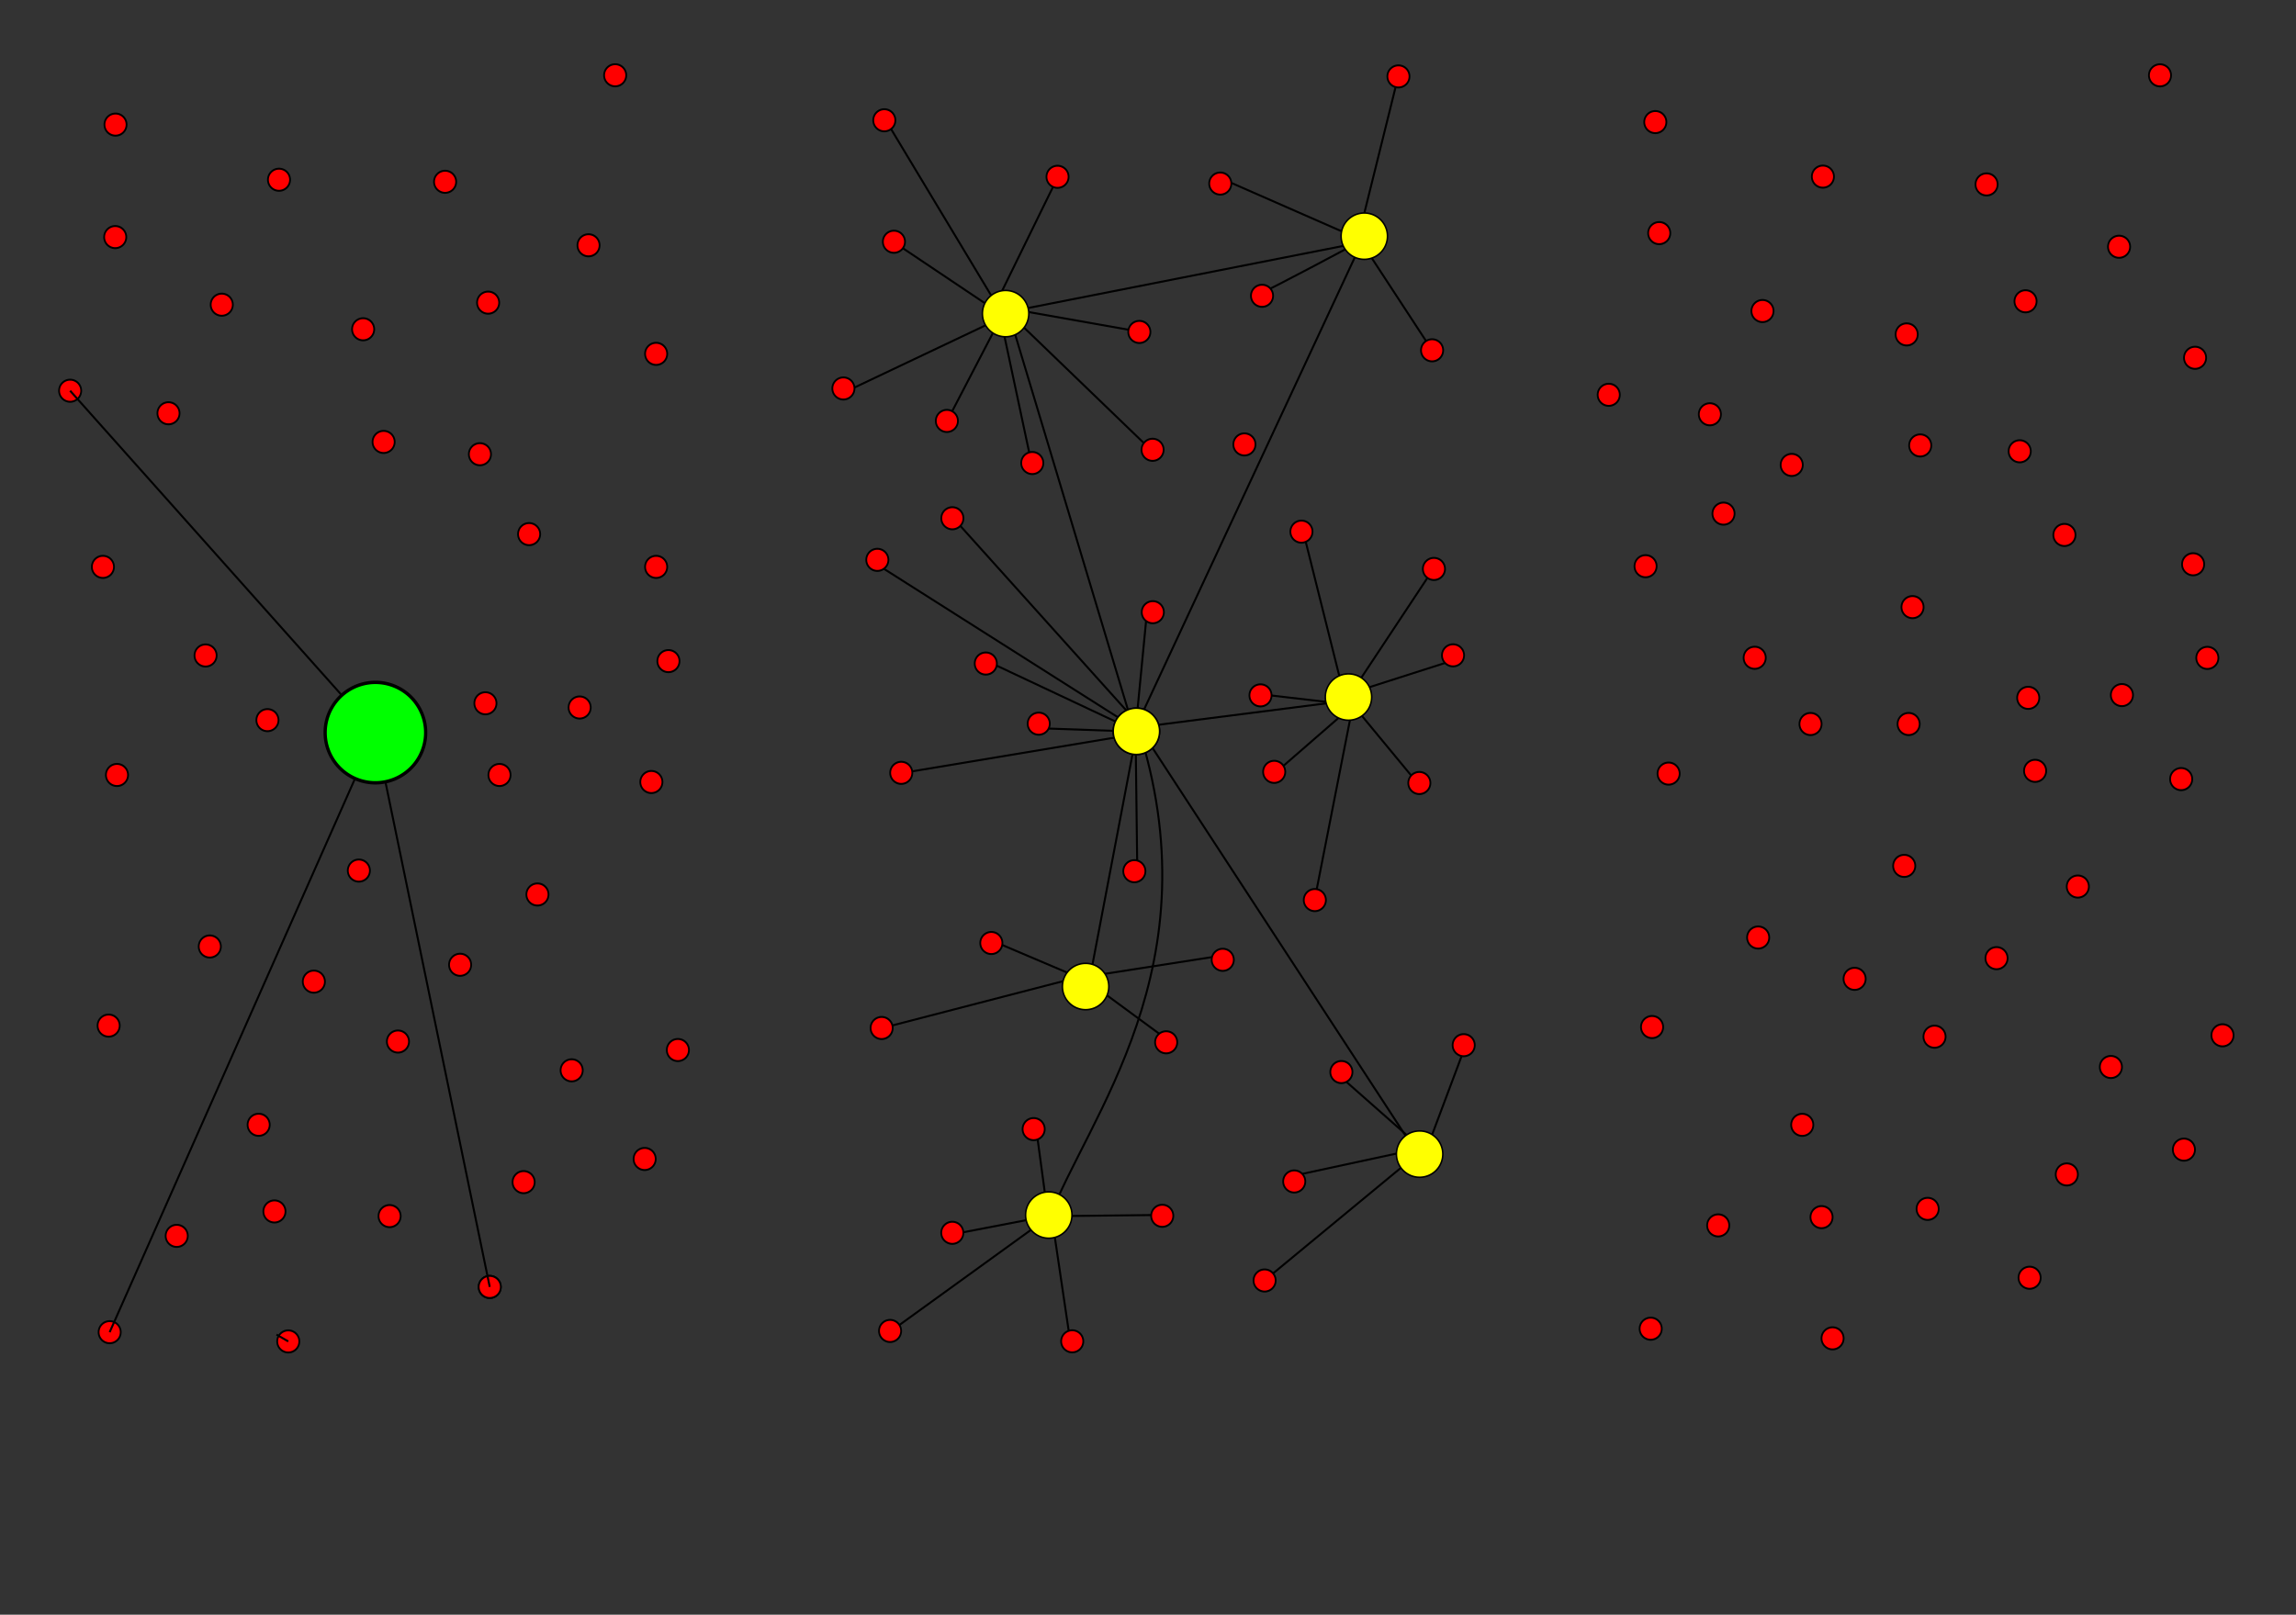 <?xml version="1.0" encoding="UTF-8" standalone="no"?>
<!-- Created with Inkscape (http://www.inkscape.org/) -->

<svg
   xmlns:dc="http://purl.org/dc/elements/1.1/"
   xmlns:cc="http://creativecommons.org/ns#"
   xmlns:rdf="http://www.w3.org/1999/02/22-rdf-syntax-ns#"
   xmlns:svg="http://www.w3.org/2000/svg"
   xmlns="http://www.w3.org/2000/svg"
   xmlns:xlink="http://www.w3.org/1999/xlink"
   xmlns:sodipodi="http://sodipodi.sourceforge.net/DTD/sodipodi-0.dtd"
   xmlns:inkscape="http://www.inkscape.org/namespaces/inkscape"
   id="svg2"
   version="1.1"
   inkscape:version="0.48.2 r9819"
   width="1150"
   height="809"
   sodipodi:docname="paul_baran_networks.svg">
  <rect width="100%" height="100%" fill="#333333" stroke="none"/>
  <defs
     id="defs6" />
  <sodipodi:namedview
     pagecolor="#ffffff"
     bordercolor="#666666"
     borderopacity="1"
     objecttolerance="10"
     gridtolerance="10"
     guidetolerance="10"
     inkscape:pageopacity="0"
     inkscape:pageshadow="2"
     inkscape:window-width="640"
     inkscape:window-height="480"
     id="namedview4"
     showgrid="false"
     inkscape:zoom="0.24615712"
     inkscape:cx="505.48426"
     inkscape:cy="487.52884"
     inkscape:window-x="250"
     inkscape:window-y="46"
     inkscape:window-maximized="0"
     inkscape:current-layer="svg2">
    <sodipodi:guide
       position="0,0"
       orientation="0,1150"
       id="guide3420" />
    <sodipodi:guide
       position="1150,0"
       orientation="-809,0"
       id="guide3422" />
    <sodipodi:guide
       position="1150,809"
       orientation="0,-1150"
       id="guide3424" />
    <sodipodi:guide
       position="0,809"
       orientation="809,0"
       id="guide3426" />
  </sodipodi:namedview>
  <path
     style="fill:none;stroke:#000000;stroke-width:1px;stroke-linecap:butt;stroke-linejoin:miter;stroke-opacity:1"
     d="M 569.631,365.301 545.349,492.903"
     id="path3350"
     inkscape:connector-curvature="0"
     sodipodi:nodetypes="cc" />
  <g
     id="g3354">
    <path
       sodipodi:nodetypes="ccc"
       inkscape:connector-curvature="0"
       id="path3346"
       d="m 525.489,610.699 c 18.614,-50.261 83.777,-126.672 44.057,-247.798 l 141.255,216.524"
       style="fill:none;stroke:#000000;stroke-width:1px;stroke-linecap:butt;stroke-linejoin:miter;stroke-opacity:1" />
    <path
       sodipodi:nodetypes="cccc"
       inkscape:connector-curvature="0"
       id="path3348"
       d="m 568.088,366.073 114.016,-244.704 -177.045,34.888 z"
       style="fill:none;stroke:#000000;stroke-width:1px;stroke-linecap:butt;stroke-linejoin:miter;stroke-opacity:1" />
    <path
       inkscape:connector-curvature="0"
       id="path3352"
       d="m 569.54,364.481 108.815,-13.891"
       style="fill:none;stroke:#000000;stroke-width:1px;stroke-linecap:butt;stroke-linejoin:miter;stroke-opacity:1" />
    <path
       style="fill:none;stroke:#000000;stroke-width:1px;stroke-linecap:butt;stroke-linejoin:miter;stroke-opacity:1"
       d="m 447.068,666.306 79.615,-57.568 9.799,66.142 0,0"
       id="path3370"
       inkscape:connector-curvature="0" />
    <path
       style="fill:none;stroke:#000000;stroke-width:1px;stroke-linecap:butt;stroke-linejoin:miter;stroke-opacity:1"
       d="m 579.351,608.738 -55.118,0.612 -47.769,9.186"
       id="path3372"
       inkscape:connector-curvature="0" />
    <path
       style="fill:none;stroke:#000000;stroke-width:1px;stroke-linecap:butt;stroke-linejoin:miter;stroke-opacity:1"
       d="M 524.846,608.738 518.722,563.419"
       id="path3374"
       inkscape:connector-curvature="0" />
    <path
       style="fill:none;stroke:#000000;stroke-width:1px;stroke-linecap:butt;stroke-linejoin:miter;stroke-opacity:1"
       d="m 712.859,575.055 -62.467,13.473 0,0 -1.225,0"
       id="path3376"
       inkscape:connector-curvature="0" />
    <path
       style="fill:none;stroke:#000000;stroke-width:1px;stroke-linecap:butt;stroke-linejoin:miter;stroke-opacity:1"
       d="m 630.795,643.646 84.514,-69.816 18.373,-48.994"
       id="path3378"
       inkscape:connector-curvature="0" />
    <path
       style="fill:none;stroke:#000000;stroke-width:1px;stroke-linecap:butt;stroke-linejoin:miter;stroke-opacity:1"
       d="m 668.765,537.085 41.645,36.745"
       id="path3380"
       inkscape:connector-curvature="0" />
    <path
       style="fill:none;stroke:#000000;stroke-width:1px;stroke-linecap:butt;stroke-linejoin:miter;stroke-opacity:1"
       d="m 614.872,478.292 -78.39,12.248 -99.212,25.722"
       id="path3382"
       inkscape:connector-curvature="0" />
    <path
       style="fill:none;stroke:#000000;stroke-width:1px;stroke-linecap:butt;stroke-linejoin:miter;stroke-opacity:1"
       d="m 496.062,470.943 48.994,20.822 41.645,30.621"
       id="path3384"
       inkscape:connector-curvature="0" />
    <path
       style="fill:none;stroke:#000000;stroke-width:1px;stroke-linecap:butt;stroke-linejoin:miter;stroke-opacity:1"
       d="M 454.652,386.824 570.509,367.514"
       id="path3386"
       inkscape:connector-curvature="0" />
    <path
       style="fill:none;stroke:#000000;stroke-width:1px;stroke-linecap:butt;stroke-linejoin:miter;stroke-opacity:1"
       d="m 569.631,435.975 -0.878,-70.216 5.266,-54.418"
       id="path3388"
       inkscape:connector-curvature="0" />
    <path
       style="fill:none;stroke:#000000;stroke-width:1px;stroke-linecap:butt;stroke-linejoin:miter;stroke-opacity:1"
       d="m 571.386,364.003 -93.915,-104.447 0.878,0.878"
       id="path3390"
       inkscape:connector-curvature="0" />
    <path
       style="fill:none;stroke:#000000;stroke-width:1px;stroke-linecap:butt;stroke-linejoin:miter;stroke-opacity:1"
       d="m 434.464,279.744 136.922,86.893 -50.029,-1.755"
       id="path3392"
       inkscape:connector-curvature="0" />
    <path
       style="fill:none;stroke:#000000;stroke-width:1px;stroke-linecap:butt;stroke-linejoin:miter;stroke-opacity:1"
       d="M 569.631,366.636 495.026,331.528"
       id="path3394"
       inkscape:connector-curvature="0" />
    <path
       style="fill:none;stroke:#000000;stroke-width:1px;stroke-linecap:butt;stroke-linejoin:miter;stroke-opacity:1"
       d="m 637.214,388.579 40.374,-35.108 -19.31,98.303"
       id="path3396"
       inkscape:connector-curvature="0" />
    <path
       style="fill:none;stroke:#000000;stroke-width:1px;stroke-linecap:butt;stroke-linejoin:miter;stroke-opacity:1"
       d="m 708.308,390.334 -33.353,-40.374 41.252,-62.317"
       id="path3398"
       inkscape:connector-curvature="0" />
    <path
       style="fill:none;stroke:#000000;stroke-width:1px;stroke-linecap:butt;stroke-linejoin:miter;stroke-opacity:1"
       d="m 728.496,330.65 -65.828,21.065"
       id="path3400"
       inkscape:connector-curvature="0" />
    <path
       style="fill:none;stroke:#000000;stroke-width:1px;stroke-linecap:butt;stroke-linejoin:miter;stroke-opacity:1"
       d="M 673.2,348.205 653.013,267.456"
       id="path3402"
       inkscape:connector-curvature="0" />
    <path
       style="fill:none;stroke:#000000;stroke-width:1px;stroke-linecap:butt;stroke-linejoin:miter;stroke-opacity:1"
       d="m 672.323,352.593 -37.741,-4.389"
       id="path3404"
       inkscape:connector-curvature="0" />
    <path
       style="fill:none;stroke:#000000;stroke-width:1px;stroke-linecap:butt;stroke-linejoin:miter;stroke-opacity:1"
       d="m 475.207,209.333 25.957,-49.917 15.308,71.88"
       id="path3406"
       inkscape:connector-curvature="0" />
    <path
       style="fill:none;stroke:#000000;stroke-width:1px;stroke-linecap:butt;stroke-linejoin:miter;stroke-opacity:1"
       d="m 576.372,225.307 -73.877,-71.215 63.893,11.314"
       id="path3408"
       inkscape:connector-curvature="0" />
    <path
       style="fill:none;stroke:#000000;stroke-width:1px;stroke-linecap:butt;stroke-linejoin:miter;stroke-opacity:1"
       d="M 497.171,155.423 528.452,91.53"
       id="path3410"
       inkscape:connector-curvature="0" />
    <path
       style="fill:none;stroke:#000000;stroke-width:1px;stroke-linecap:butt;stroke-linejoin:miter;stroke-opacity:1"
       d="m 443.261,59.583 59.235,98.502 -54.576,-36.606"
       id="path3412"
       inkscape:connector-curvature="0" />
    <path
       style="fill:none;stroke:#000000;stroke-width:1px;stroke-linecap:butt;stroke-linejoin:miter;stroke-opacity:1"
       d="m 501.164,159.417 -78.536,37.271"
       id="path3414"
       inkscape:connector-curvature="0" />
    <path
       style="fill:none;stroke:#000000;stroke-width:1px;stroke-linecap:butt;stroke-linejoin:miter;stroke-opacity:1"
       d="m 631.613,146.771 c 3.993,-1.331 49.917,-25.957 49.917,-25.957 l 35.275,53.91"
       id="path3416"
       inkscape:connector-curvature="0" />
    <path
       style="fill:none;stroke:#000000;stroke-width:1px;stroke-linecap:butt;stroke-linejoin:miter;stroke-opacity:1"
       d="M 700.166,38.951 680.199,119.483 614.974,90.864"
       id="path3418"
       inkscape:connector-curvature="0" />
  </g>
  <path
     sodipodi:type="arc"
     style="fill:#ff0000;fill-rule:evenodd;stroke:#000000;stroke-width:1px;stroke-linecap:butt;stroke-linejoin:miter;stroke-opacity:1"
     id="path2989"
     sodipodi:cx="-51.965393"
     sodipodi:cy="35.523991"
     sodipodi:rx="6.235847"
     sodipodi:ry="5.7739325"
     d="m -45.73,35.524 a 6.236,5.774 0 1 1 -12.472,0 6.236,5.774 0 1 1 12.472,0 z"
     transform="matrix(0.888,0,0,0.959,104.005,28.361)" />
  <use
     x="0"
     y="0"
     xlink:href="#path2989"
     id="use2991"
     transform="translate(81.887,27.625)"
     width="1150"
     height="809" />
  <use
     x="0"
     y="0"
     xlink:href="#use2991"
     id="use2993"
     transform="translate(83.191,1.026)"
     width="1150"
     height="809" />
  <use
     height="809"
     width="1150"
     transform="translate(168.372,-52.34)"
     id="use2995"
     xlink:href="#use2991"
     y="0"
     x="0" />
  <use
     x="0"
     y="0"
     xlink:href="#use2991"
     id="use2997"
     transform="translate(155.03,32.841)"
     width="1150"
     height="809" />
  <use
     height="809"
     width="1150"
     transform="translate(42.141,74.918)"
     id="use2999"
     xlink:href="#use2991"
     y="0"
     x="0" />
  <use
     x="0"
     y="0"
     xlink:href="#use2991"
     id="use3012"
     transform="translate(104.743,61.576)"
     width="1150"
     height="809" />
  <use
     height="809"
     width="1150"
     transform="translate(-28.672,62.603)"
     id="use3014"
     xlink:href="#use2991"
     y="0"
     x="0" />
  <use
     x="0"
     y="0"
     xlink:href="#use2991"
     id="use3016"
     transform="translate(-82.038,28.736)"
     width="1150"
     height="809" />
  <use
     height="809"
     width="1150"
     transform="translate(-55.355,116.995)"
     id="use3018"
     xlink:href="#use2991"
     y="0"
     x="0" />
  <use
     x="0"
     y="0"
     xlink:href="#use2991"
     id="use3020"
     transform="translate(-104.616,105.706)"
     width="1150"
     height="809" />
  <use
     height="809"
     width="1150"
     transform="translate(52.403,131.363)"
     id="use3022"
     xlink:href="#use2991"
     y="0"
     x="0" />
  <use
     x="0"
     y="0"
     xlink:href="#use2991"
     id="use3024"
     transform="translate(100.638,137.52)"
     width="1150"
     height="809" />
  <use
     height="809"
     width="1150"
     transform="translate(188.897,87.233)"
     id="use3026"
     xlink:href="#use2991"
     y="0"
     x="0" />
  <use
     x="0"
     y="0"
     xlink:href="#use2991"
     id="use3028"
     transform="translate(125.268,177.545)"
     width="1150"
     height="809" />
  <use
     height="809"
     width="1150"
     transform="translate(188.897,193.965)"
     id="use3030"
     xlink:href="#use2991"
     y="0"
     x="0" />
  <use
     x="0"
     y="0"
     xlink:href="#use2991"
     id="use3032"
     transform="translate(195.055,241.174)"
     width="1150"
     height="809" />
  <use
     height="809"
     width="1150"
     transform="translate(-88.196,193.965)"
     id="use3034"
     xlink:href="#use2991"
     y="0"
     x="0" />
  <use
     x="0"
     y="0"
     xlink:href="#use2991"
     id="use3036"
     transform="matrix(1,0,0,-1,-36.778,418.461)"
     width="1150"
     height="809" />
  <use
     height="809"
     width="1150"
     transform="matrix(1,0,0,-1,-5.786,450.861)"
     id="use3038"
     xlink:href="#use2991"
     y="0"
     x="0" />
  <use
     x="0"
     y="0"
     xlink:href="#use2991"
     id="use3040"
     transform="matrix(1,0,0,-1,-81.152,478.331)"
     width="1150"
     height="809" />
  <use
     height="809"
     width="1150"
     transform="matrix(1,0,0,-1,39.997,526.228)"
     id="use3042"
     xlink:href="#use2991"
     y="0"
     x="0" />
  <use
     x="0"
     y="0"
     xlink:href="#use2991"
     id="use3044"
     transform="matrix(1,0,0,-1,-34.665,564.263)"
     width="1150"
     height="809" />
  <use
     height="809"
     width="1150"
     transform="matrix(1,0,0,-1,17.458,581.872)"
     id="use3046"
     xlink:href="#use2991"
     y="0"
     x="0" />
  <use
     x="0"
     y="0"
     xlink:href="#use2991"
     id="use3048"
     transform="matrix(1,0,0,-1,90.711,573.42)"
     width="1150"
     height="809" />
  <use
     height="809"
     width="1150"
     transform="matrix(1,0,0,-1,129.451,538.202)"
     id="use3050"
     xlink:href="#use2991"
     y="0"
     x="0" />
  <use
     x="0"
     y="0"
     xlink:href="#use2991"
     id="use3052"
     transform="matrix(1,0,0,-1,110.433,478.331)"
     width="1150"
     height="809" />
  <use
     height="809"
     width="1150"
     transform="matrix(1,0,0,-1,103.389,442.409)"
     id="use3054"
     xlink:href="#use2991"
     y="0"
     x="0" />
  <use
     x="0"
     y="0"
     xlink:href="#use2991"
     id="use3056"
     transform="matrix(1,0,0,-1,150.581,444.522)"
     width="1150"
     height="809" />
  <use
     height="809"
     width="1150"
     transform="matrix(1,0,0,-1,186.504,481.853)"
     id="use3058"
     xlink:href="#use2991"
     y="0"
     x="0" />
  <use
     x="0"
     y="0"
     xlink:href="#use2991"
     id="use3060"
     transform="matrix(1,0,0,-1,59.576,611.884)"
     width="1150"
     height="809" />
  <use
     height="809"
     width="1150"
     transform="matrix(1,0,0,-1,-10.192,653.59)"
     id="use3062"
     xlink:href="#use2991"
     y="0"
     x="0" />
  <use
     x="0"
     y="0"
     xlink:href="#use2991"
     id="use3064"
     transform="matrix(1,0,0,-1,55.391,699.343)"
     width="1150"
     height="809" />
  <use
     height="809"
     width="1150"
     transform="matrix(1,0,0,-1,122.526,682.325)"
     id="use3066"
     xlink:href="#use2991"
     y="0"
     x="0" />
  <use
     x="0"
     y="0"
     xlink:href="#use2991"
     id="use3068"
     transform="matrix(1,0,0,-1,146.582,626.305)"
     width="1150"
     height="809" />
  <use
     x="0"
     y="0"
     xlink:href="#use2991"
     id="use3070"
     transform="matrix(1,0,0,-1,-85.329,603.898)"
     width="1150"
     height="809"
     inkscape:connector-avoid="true" />
  <use
     height="809"
     width="1150"
     transform="matrix(1,0,0,-1,-51.233,709.245)"
     id="use3072"
     xlink:href="#use2991"
     y="0"
     x="0" />
  <use
     height="809"
     width="1150"
     transform="matrix(1,0,0,-1,-84.816,757.499)"
     id="use3074"
     xlink:href="#use2991"
     y="0"
     x="0" />
  <use
     x="0"
     y="0"
     xlink:href="#use2991"
     id="use3076"
     transform="matrix(1,0,0,-1,183.146,670.721)"
     width="1150"
     height="809" />
  <use
     height="809"
     width="1150"
     transform="matrix(1,0,0,-1,199.782,616.134)"
     id="use3078"
     xlink:href="#use2991"
     y="0"
     x="0" />
  <use
     x="0"
     y="0"
     xlink:href="#use2991"
     id="use3080"
     transform="matrix(1,0,0,-1,-2.287,697.009)"
     width="1150"
     height="809" />
  <use
     height="809"
     width="1150"
     transform="matrix(1,0,0,-1,4.638,762.131)"
     id="use3082"
     xlink:href="#use2991"
     y="0"
     x="0" />
  <use
     x="0"
     y="0"
     xlink:href="#use2991"
     id="use3084"
     transform="matrix(1,0,0,-1,105.561,734.829)"
     width="1150"
     height="809" />
  <use
     height="809"
     width="1150"
     transform="matrix(1,0,0,-1,105.561,734.829)"
     id="use3086"
     xlink:href="#use2991"
     y="0"
     x="0" />
  <path
     sodipodi:type="arc"
     style="fill:#00ff00;fill-rule:evenodd;stroke:#000000;stroke-width:1px;stroke-linecap:butt;stroke-linejoin:miter;stroke-opacity:1"
     id="path3088"
     sodipodi:cx="188.81584"
     sodipodi:cy="366.84302"
     sodipodi:rx="15.337981"
     sodipodi:ry="14.809085"
     d="m 204.154,366.843 a 15.338,14.809 0 1 1 -30.676,0 15.338,14.809 0 1 1 30.676,0 z"
     transform="matrix(1.641,0,0,1.699,-121.813,-256.225)"
     inkscape:connector-avoid="true" />
  <use
     height="809"
     width="1150"
     transform="translate(303.179,-29.792)"
     id="use2995-4"
     xlink:href="#use2991"
     y="0"
     x="0" />
  <use
     x="0"
     y="0"
     xlink:href="#use2991"
     id="use3127"
     transform="translate(307.999,31.064)"
     width="1150"
     height="809" />
  <use
     height="809"
     width="1150"
     transform="translate(282.693,104.573)"
     id="use3129"
     xlink:href="#use2991"
     y="0"
     x="0" />
  <use
     x="0"
     y="0"
     xlink:href="#use2991"
     id="use3131"
     transform="translate(334.511,120.842)"
     width="1150"
     height="809" />
  <use
     height="809"
     width="1150"
     transform="translate(377.291,141.93)"
     id="use3133"
     xlink:href="#use2991"
     y="0"
     x="0" />
  <use
     x="0"
     y="0"
     xlink:href="#use2991"
     id="use3135"
     transform="translate(437.544,135.303)"
     width="1150"
     height="809" />
  <use
     height="809"
     width="1150"
     transform="translate(430.916,76.254)"
     id="use3137"
     xlink:href="#use2991"
     y="0"
     x="0" />
  <use
     x="0"
     y="0"
     xlink:href="#use2991"
     id="use3139"
     transform="translate(389.944,-1.473)"
     width="1150"
     height="809" />
  <use
     x="0"
     y="0"
     xlink:href="#use2991"
     id="use3141"
     transform="translate(337.264,169.602)"
     width="1150"
     height="809" />
  <use
     height="809"
     width="1150"
     transform="translate(354.014,242.388)"
     id="use3143"
     xlink:href="#use2991"
     y="0"
     x="0" />
  <use
     x="0"
     y="0"
     xlink:href="#use2991"
     id="use3145"
     transform="translate(311.665,297.151)"
     width="1150"
     height="809" />
  <use
     height="809"
     width="1150"
     transform="translate(380.525,272.518)"
     id="use3147"
     xlink:href="#use2991"
     y="0"
     x="0" />
  <use
     x="0"
     y="0"
     xlink:href="#use2991"
     id="use3149"
     transform="translate(428.418,346.437)"
     width="1150"
     height="809" />
  <use
     height="809"
     width="1150"
     transform="translate(518.817,360.9)"
     id="use3151"
     xlink:href="#use2991"
     y="0"
     x="0" />
  <use
     x="0"
     y="0"
     xlink:href="#use2991"
     id="use3153"
     transform="translate(299.691,190.437)"
     width="1150"
     height="809" />
  <use
     height="809"
     width="1150"
     transform="translate(437.662,216.668)"
     id="use3155"
     xlink:href="#use2991"
     y="0"
     x="0" />
  <use
     x="0"
     y="0"
     xlink:href="#use2991"
     id="use3157"
     transform="translate(356.785,382.404)"
     width="1150"
     height="809" />
  <use
     height="809"
     width="1150"
     transform="translate(472.691,390.825)"
     id="use3159"
     xlink:href="#use2991"
     y="0"
     x="0" />
  <use
     height="809"
     width="1150"
     transform="translate(301.845,424.989)"
     id="use3161"
     xlink:href="#use2991"
     y="0"
     x="0" />
  <use
     x="0"
     y="0"
     xlink:href="#use2991"
     id="use3163"
     transform="translate(337.236,527.601)"
     width="1150"
     height="809" />
  <use
     height="809"
     width="1150"
     transform="translate(306.072,576.771)"
     id="use3165"
     xlink:href="#use2991"
     y="0"
     x="0" />
  <use
     x="0"
     y="0"
     xlink:href="#use2991"
     id="use3167"
     transform="translate(397.302,581.965)"
     width="1150"
     height="809" />
  <use
     height="809"
     width="1150"
     transform="translate(493.663,551.493)"
     id="use3169"
     xlink:href="#use2991"
     y="0"
     x="0" />
  <use
     x="0"
     y="0"
     xlink:href="#use2991"
     id="use3171"
     transform="translate(442.387,519.08)"
     width="1150"
     height="809" />
  <use
     height="809"
     width="1150"
     transform="translate(377.985,475.65)"
     id="use3173"
     xlink:href="#use2991"
     y="0"
     x="0" />
  <use
     x="0"
     y="0"
     xlink:href="#use2991"
     id="use3175"
     transform="translate(508.5,501.881)"
     width="1150"
     height="809" />
  <use
     x="0"
     y="0"
     xlink:href="#use2991"
     id="use3177"
     transform="translate(471.454,1.914)"
     width="1150"
     height="809" />
  <use
     x="0"
     y="0"
     xlink:href="#use2991"
     id="use3179"
     transform="translate(492.373,58.142)"
     width="1150"
     height="809" />
  <use
     height="809"
     width="1150"
     transform="translate(577.549,85.458)"
     id="use3181"
     xlink:href="#use2991"
     y="0"
     x="0" />
  <use
     x="0"
     y="0"
     xlink:href="#use2991"
     id="use3183"
     transform="translate(578.47,194.992)"
     width="1150"
     height="809" />
  <use
     x="0"
     y="0"
     xlink:href="#use2991"
     id="use3185"
     transform="translate(560.696,-51.768)"
     width="1150"
     height="809" />
  <use
     height="809"
     width="1150"
     transform="translate(483.547,132.61)"
     id="use3187"
     xlink:href="#use2991"
     y="0"
     x="0" />
  <use
     x="0"
     y="0"
     xlink:href="#use2991"
     id="use3189"
     transform="translate(512.11,176.314)"
     width="1150"
     height="809" />
  <use
     height="809"
     width="1150"
     transform="translate(588.034,238.282)"
     id="use3191"
     xlink:href="#use2991"
     y="0"
     x="0" />
  <use
     x="0"
     y="0"
     xlink:href="#use2991"
     id="use3193"
     transform="translate(571.161,302.246)"
     width="1150"
     height="809" />
  <use
     height="809"
     width="1150"
     transform="translate(491.604,258.336)"
     id="use3195"
     xlink:href="#use2991"
     y="0"
     x="0" />
  <use
     x="0"
     y="0"
     xlink:href="#use2991"
     id="use3197"
     transform="translate(498.46,296.654)"
     width="1150"
     height="809" />
  <use
     height="809"
     width="1150"
     transform="translate(593.383,433.601)"
     id="use3199"
     xlink:href="#use2991"
     y="0"
     x="0" />
  <use
     x="0"
     y="0"
     xlink:href="#use2991"
     id="use3201"
     transform="translate(532.11,447.066)"
     width="1150"
     height="809" />
  <use
     height="809"
     width="1150"
     transform="translate(444.359,432.153)"
     id="use3203"
     xlink:href="#use2991"
     y="0"
     x="0" />
  <path
     transform="matrix(0.757,0,0,0.784,426.263,78.803)"
     d="m 204.154,366.843 a 15.338,14.809 0 1 1 -30.676,0 15.338,14.809 0 1 1 30.676,0 z"
     sodipodi:ry="14.809085"
     sodipodi:rx="15.337981"
     sodipodi:cy="366.84302"
     sodipodi:cx="188.81584"
     id="path3205"
     style="fill:#ffff00;fill-rule:evenodd;stroke:#000000;stroke-width:1px;stroke-linecap:butt;stroke-linejoin:miter;stroke-opacity:1"
     sodipodi:type="arc" />
  <path
     sodipodi:type="arc"
     style="fill:#ffff00;fill-rule:evenodd;stroke:#000000;stroke-width:1px;stroke-linecap:butt;stroke-linejoin:miter;stroke-opacity:1"
     id="path3207"
     sodipodi:cx="188.81584"
     sodipodi:cy="366.84302"
     sodipodi:rx="15.337981"
     sodipodi:ry="14.809085"
     d="m 204.154,366.843 a 15.338,14.809 0 1 1 -30.676,0 15.338,14.809 0 1 1 30.676,0 z"
     transform="matrix(0.757,0,0,0.784,426.263,78.803)" />
  <use
     x="0"
     y="0"
     xlink:href="#path3207"
     id="use3216"
     transform="translate(106.229,-17.175)"
     width="1150"
     height="809" />
  <use
     height="809"
     width="1150"
     transform="translate(-25.444,127.857)"
     id="use3218"
     xlink:href="#path3207"
     y="0"
     x="0" />
  <use
     x="0"
     y="0"
     xlink:href="#path3207"
     id="use3220"
     transform="translate(-65.519,-209.278)"
     width="1150"
     height="809" />
  <use
     height="809"
     width="1150"
     transform="translate(114.137,-248.08)"
     id="use3222"
     xlink:href="#path3207"
     y="0"
     x="0" />
  <use
     height="809"
     width="1150"
     transform="translate(141.851,211.822)"
     id="use3224"
     xlink:href="#path3207"
     y="0"
     x="0" />
  <use
     x="0"
     y="0"
     xlink:href="#path3207"
     id="use3226"
     transform="translate(-43.891,242.355)"
     width="1150"
     height="809" />
  <use
     x="0"
     y="0"
     xlink:href="#use2991"
     id="use3228"
     transform="translate(954.116,485.936)"
     width="1150"
     height="809" />
  <use
     height="809"
     width="1150"
     transform="translate(895.455,498.358)"
     id="use3230"
     xlink:href="#use2991"
     y="0"
     x="0" />
  <use
     x="0"
     y="0"
     xlink:href="#use2991"
     id="use3232"
     transform="translate(876.822,550.117)"
     width="1150"
     height="809" />
  <use
     height="809"
     width="1150"
     transform="translate(778.134,580.482)"
     id="use3234"
     xlink:href="#use2991"
     y="0"
     x="0" />
  <use
     x="0"
     y="0"
     xlink:href="#use2991"
     id="use3236"
     transform="translate(687.038,575.652)"
     width="1150"
     height="809" />
  <use
     height="809"
     width="1150"
     transform="translate(720.854,523.892)"
     id="use3238"
     xlink:href="#use2991"
     y="0"
     x="0" />
  <use
     x="0"
     y="0"
     xlink:href="#use2991"
     id="use3240"
     transform="translate(772.613,519.752)"
     width="1150"
     height="809" />
  <use
     height="809"
     width="1150"
     transform="translate(825.753,515.611)"
     id="use3242"
     xlink:href="#use2991"
     y="0"
     x="0" />
  <use
     x="0"
     y="0"
     xlink:href="#use2991"
     id="use3244"
     transform="translate(829.203,429.346)"
     width="1150"
     height="809" />
  <use
     height="809"
     width="1150"
     transform="translate(917.539,444.528)"
     id="use3246"
     xlink:href="#use2991"
     y="0"
     x="0" />
  <use
     x="0"
     y="0"
     xlink:href="#use2991"
     id="use3248"
     transform="translate(973.439,428.655)"
     width="1150"
     height="809" />
  <use
     height="809"
     width="1150"
     transform="translate(762.952,473.513)"
     id="use3250"
     xlink:href="#use2991"
     y="0"
     x="0" />
  <use
     x="0"
     y="0"
     xlink:href="#use2991"
     id="use3252"
     transform="translate(687.728,424.515)"
     width="1150"
     height="809" />
  <use
     height="809"
     width="1150"
     transform="translate(740.868,379.657)"
     id="use3254"
     xlink:href="#use2991"
     y="0"
     x="0" />
  <use
     x="0"
     y="0"
     xlink:href="#use2991"
     id="use3256"
     transform="translate(789.176,400.36)"
     width="1150"
     height="809" />
  <use
     height="809"
     width="1150"
     transform="translate(860.259,390.008)"
     id="use3258"
     xlink:href="#use2991"
     y="0"
     x="0" />
  <use
     x="0"
     y="0"
     xlink:href="#use2991"
     id="use3260"
     transform="translate(900.976,354.122)"
     width="1150"
     height="809" />
  <use
     height="809"
     width="1150"
     transform="translate(814.021,343.77)"
     id="use3262"
     xlink:href="#use2991"
     y="0"
     x="0" />
  <use
     x="0"
     y="0"
     xlink:href="#use2991"
     id="use3264"
     transform="translate(879.582,296.152)"
     width="1150"
     height="809" />
  <use
     height="809"
     width="1150"
     transform="translate(952.736,300.292)"
     id="use3266"
     xlink:href="#use2991"
     y="0"
     x="0" />
  <use
     x="0"
     y="0"
     xlink:href="#use2991"
     id="use3268"
     transform="translate(923.06,258.195)"
     width="1150"
     height="809" />
  <use
     height="809"
     width="1150"
     transform="translate(965.848,239.562)"
     id="use3270"
     xlink:href="#use2991"
     y="0"
     x="0" />
  <use
     x="0"
     y="0"
     xlink:href="#use2991"
     id="use3272"
     transform="translate(876.132,259.575)"
     width="1150"
     height="809" />
  <use
     height="809"
     width="1150"
     transform="translate(816.232,272.688)"
     id="use3274"
     xlink:href="#use2991"
     y="0"
     x="0" />
  <use
     x="0"
     y="0"
     xlink:href="#use2991"
     id="use3276"
     transform="translate(767.092,272.688)"
     width="1150"
     height="809" />
  <use
     height="809"
     width="1150"
     transform="translate(696.01,297.532)"
     id="use3278"
     xlink:href="#use2991"
     y="0"
     x="0" />
  <use
     x="0"
     y="0"
     xlink:href="#use2991"
     id="use3280"
     transform="translate(818.184,214.129)"
     width="1150"
     height="809" />
  <use
     height="809"
     width="1150"
     transform="translate(739.129,239.504)"
     id="use3282"
     xlink:href="#use2991"
     y="0"
     x="0" />
  <use
     x="0"
     y="0"
     xlink:href="#use2991"
     id="use3284"
     transform="translate(684.474,193.633)"
     width="1150"
     height="809" />
  <use
     height="809"
     width="1150"
     transform="translate(723.514,167.282)"
     id="use3286"
     xlink:href="#use2991"
     y="0"
     x="0" />
  <use
     x="0"
     y="0"
     xlink:href="#use2991"
     id="use3288"
     transform="translate(757.673,142.882)"
     width="1150"
     height="809" />
  <use
     height="809"
     width="1150"
     transform="translate(822.04,133.122)"
     id="use3290"
     xlink:href="#use2991"
     y="0"
     x="0" />
  <use
     x="0"
     y="0"
     xlink:href="#use2991"
     id="use3292"
     transform="translate(871.863,136.05)"
     width="1150"
     height="809" />
  <use
     height="809"
     width="1150"
     transform="translate(894.262,177.969)"
     id="use3294"
     xlink:href="#use2991"
     y="0"
     x="0" />
  <use
     x="0"
     y="0"
     xlink:href="#use2991"
     id="use3296"
     transform="translate(958.725,192.657)"
     width="1150"
     height="809" />
  <use
     height="809"
     width="1150"
     transform="translate(959.701,89.203)"
     id="use3298"
     xlink:href="#use2991"
     y="0"
     x="0" />
  <use
     x="0"
     y="0"
     xlink:href="#use2991"
     id="use3300"
     transform="translate(921.638,33.572)"
     width="1150"
     height="809" />
  <use
     height="809"
     width="1150"
     transform="translate(874.791,60.9)"
     id="use3302"
     xlink:href="#use2991"
     y="0"
     x="0" />
  <use
     x="0"
     y="0"
     xlink:href="#use2991"
     id="use3304"
     transform="translate(815.256,77.491)"
     width="1150"
     height="809" />
  <use
     height="809"
     width="1150"
     transform="translate(743.033,65.78)"
     id="use3306"
     xlink:href="#use2991"
     y="0"
     x="0" />
  <use
     x="0"
     y="0"
     xlink:href="#use2991"
     id="use3308"
     transform="translate(716.682,117.507)"
     width="1150"
     height="809" />
  <use
     height="809"
     width="1150"
     transform="translate(666.027,107.747)"
     id="use3312"
     xlink:href="#use2991"
     y="0"
     x="0" />
  <use
     x="0"
     y="0"
     xlink:href="#use2991"
     id="use3314"
     transform="translate(691.306,26.74)"
     width="1150"
     height="809" />
  <use
     height="809"
     width="1150"
     transform="translate(773.289,-1.563)"
     id="use3316"
     xlink:href="#use2991"
     y="0"
     x="0" />
  <use
     x="0"
     y="0"
     xlink:href="#use2991"
     id="use3318"
     transform="translate(855.271,2.341)"
     width="1150"
     height="809" />
  <use
     height="809"
     width="1150"
     transform="translate(942.133,-52.314)"
     id="use3320"
     xlink:href="#use2991"
     y="0"
     x="0" />
  <use
     x="0"
     y="0"
     xlink:href="#use2991"
     id="use3322"
     transform="translate(689.354,-28.891)"
     width="1150"
     height="809" />
  <path
     style="fill:none;stroke:#000000;stroke-width:1px;stroke-linecap:butt;stroke-linejoin:miter;stroke-opacity:1"
     d="m 902.69,563.574 0,0"
     id="path3326"
     inkscape:connector-type="polyline"
     inkscape:connector-curvature="0"
     inkscape:connection-start="#use3250"
     inkscape:connection-start-point="d4"
     inkscape:connection-end="#use3250"
     inkscape:connection-end-point="d4" />
  <path
     style="fill:none;stroke:#000000;stroke-width:1px;stroke-linecap:butt;stroke-linejoin:miter;stroke-opacity:1"
     d="M 54.923,667.438 177.781,390.165"
     id="path3334"
     inkscape:connector-type="polyline"
     inkscape:connector-curvature="0"
     inkscape:connection-start="#use3074"
     inkscape:connection-start-point="d4"
     inkscape:connection-end="#path3088"
     inkscape:connection-end-point="d4" />
  <path
     style="fill:none;stroke:#000000;stroke-width:1px;stroke-linecap:butt;stroke-linejoin:miter;stroke-opacity:1"
     d="m 144.376,672.07 -5.898,-3.419"
     id="path3336"
     inkscape:connector-type="polyline"
     inkscape:connector-curvature="0"
     inkscape:connection-start="#use3082"
     inkscape:connection-start-point="d4" />
  <path
     style="fill:none;stroke:#000000;stroke-width:1px;stroke-linecap:butt;stroke-linejoin:miter;stroke-opacity:1;display:inline"
     d="M 245.299,644.768 193.068,391.802"
     id="path3340"
     inkscape:connector-type="polyline"
     inkscape:connector-curvature="0"
     inkscape:connection-start="#use3086"
     inkscape:connection-start-point="d4"
     inkscape:connection-end="#path3088"
     inkscape:connection-end-point="d4" />
  <path
     style="fill:none;stroke:#000000;stroke-width:1px;stroke-linecap:butt;stroke-linejoin:miter;stroke-opacity:1;display:inline"
     d="M 171.228,348.371 35.122,195.767"
     id="path3661"
     inkscape:connector-type="polyline"
     inkscape:connector-curvature="0"
     inkscape:connection-end="#use3020"
     inkscape:connection-end-point="d4" />
</svg>
